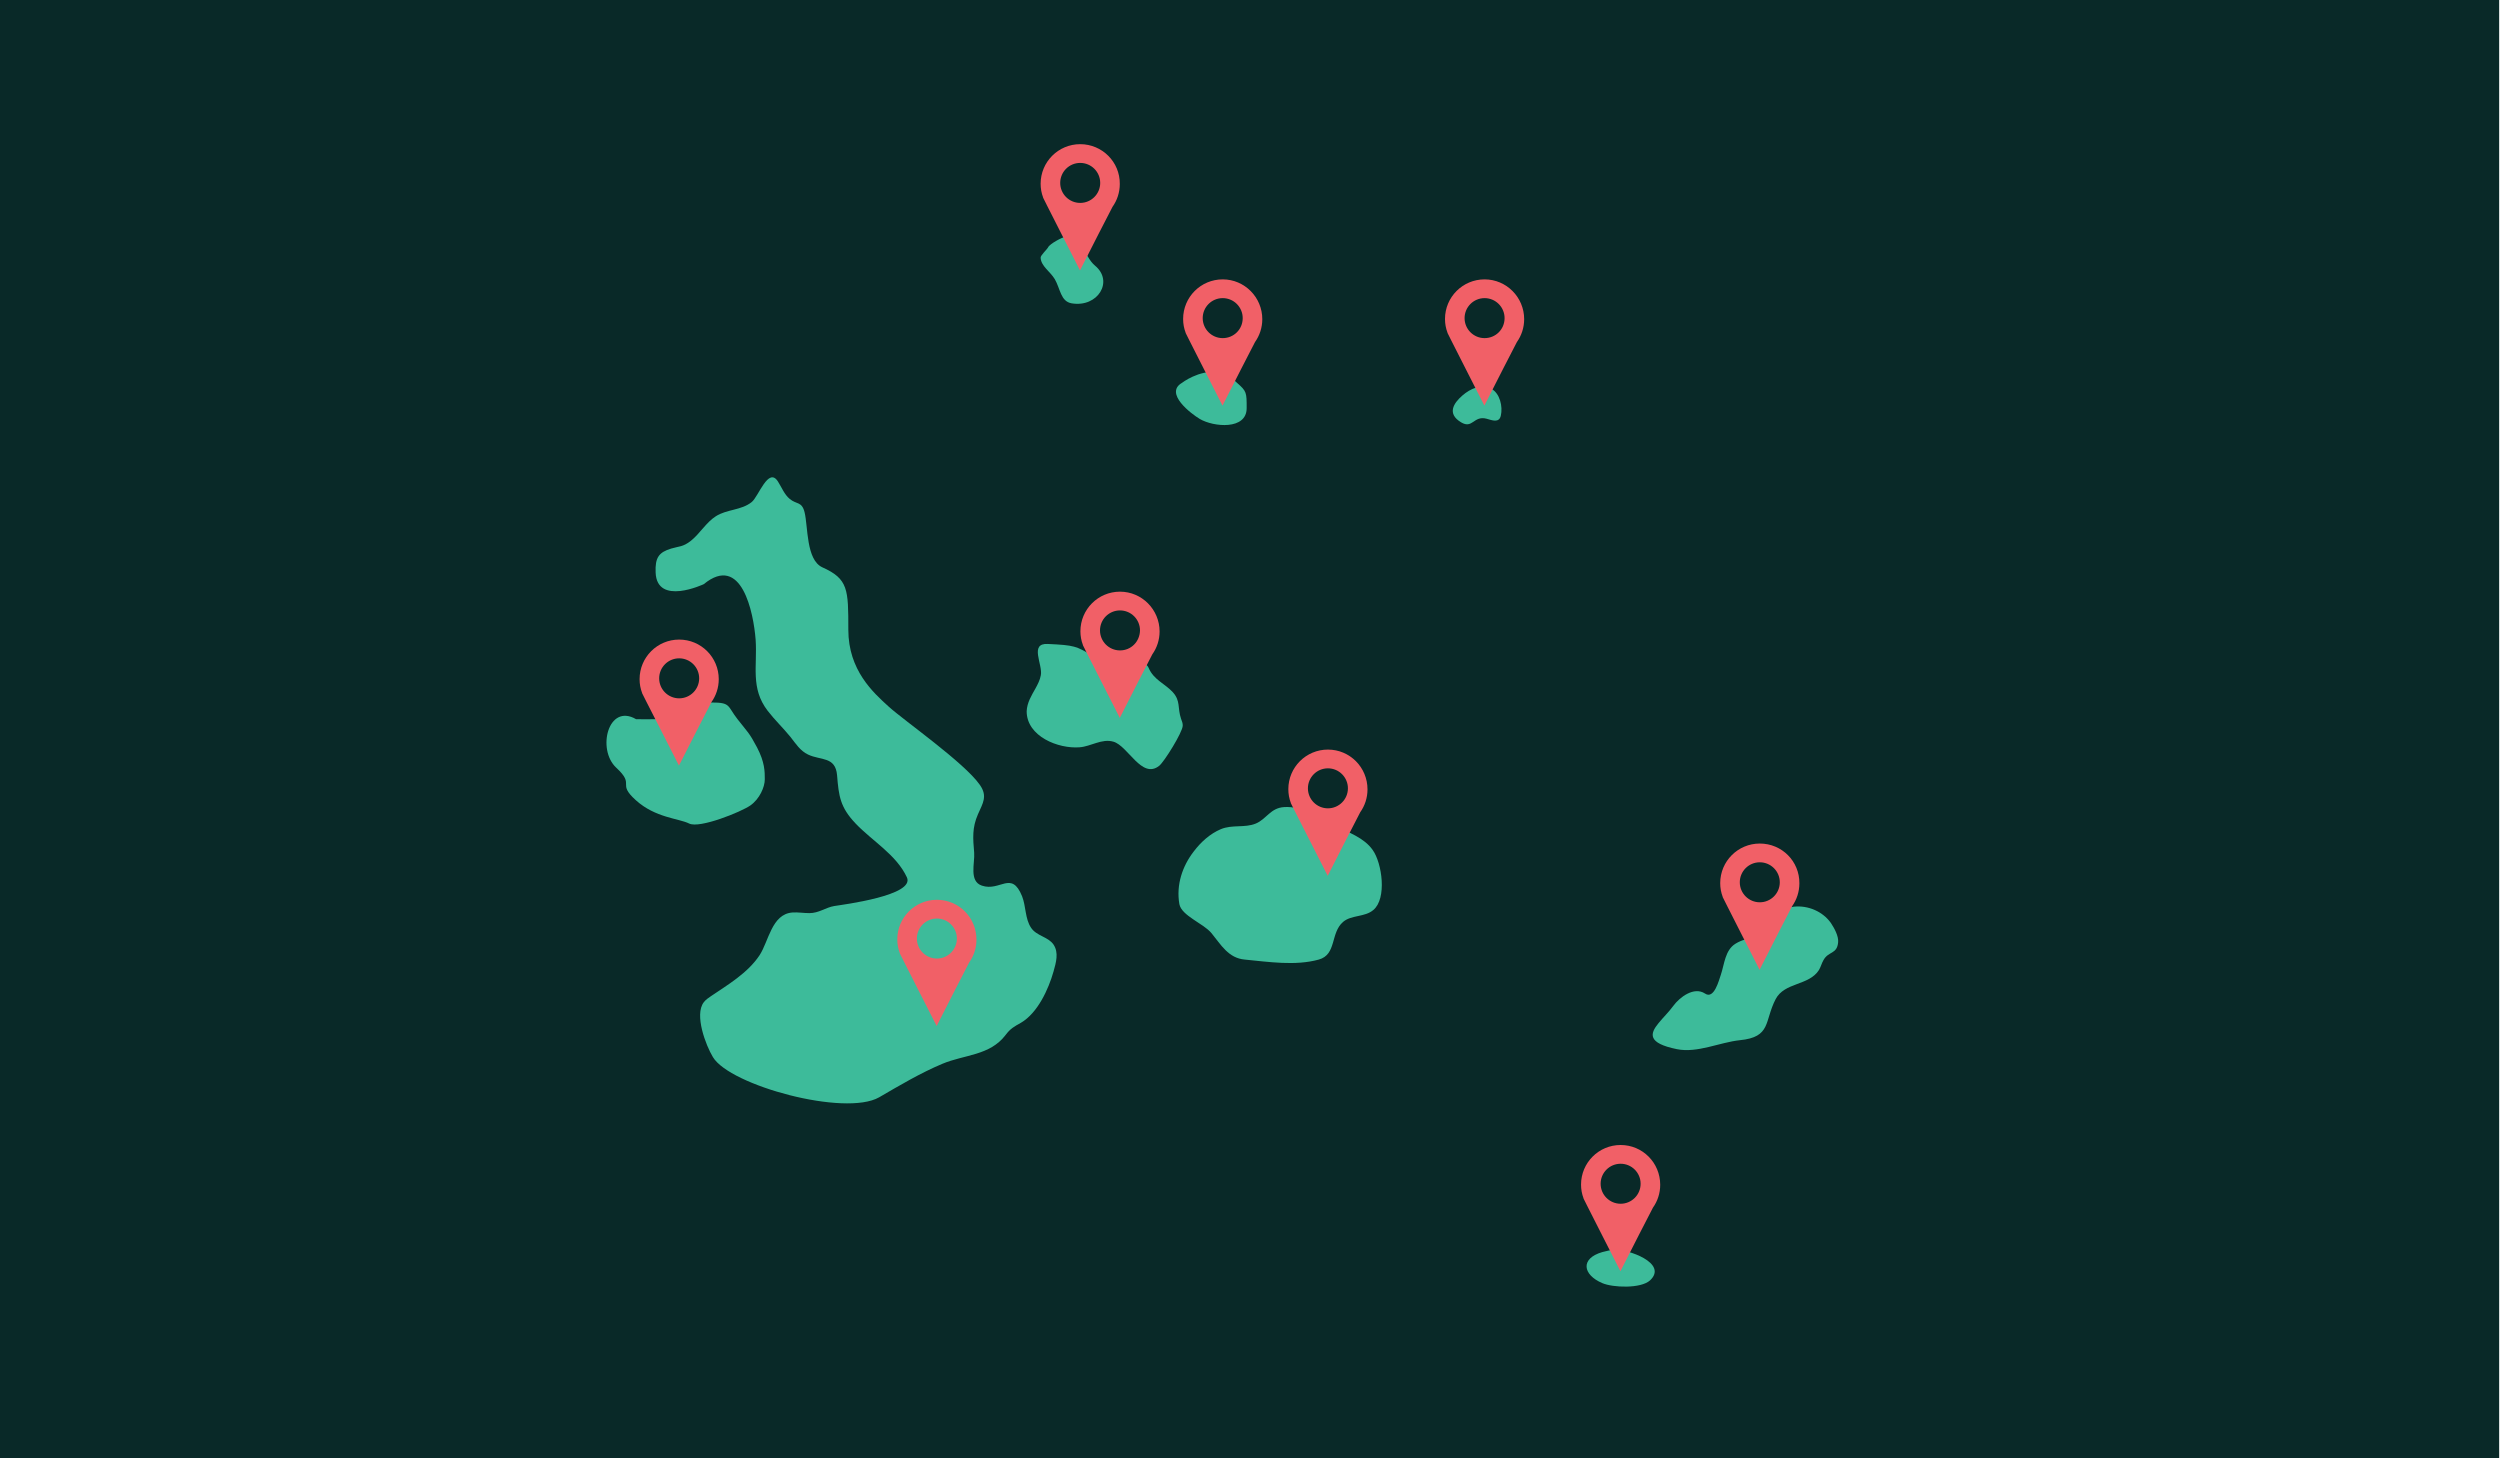 <?xml version="1.0" encoding="utf-8"?>
<!-- Generator: Adobe Illustrator 18.1.1, SVG Export Plug-In . SVG Version: 6.00 Build 0)  -->
<!DOCTYPE svg PUBLIC "-//W3C//DTD SVG 1.1//EN" "http://www.w3.org/Graphics/SVG/1.1/DTD/svg11.dtd">
<svg version="1.1" xmlns="http://www.w3.org/2000/svg" xmlns:xlink="http://www.w3.org/1999/xlink" x="0px" y="0px"
	 viewBox="0 0 1200 700" enable-background="new 0 0 1200 700" xml:space="preserve">
<g id="map">
	<rect fill="#092928" width="1199.6" height="702.2"/>
	<path fill="#3DBB9A" d="M506.3,134c2.7,4.7,2.8,10.7,8.1,11.6c12.6,2.1,20.3-10.6,11.2-18.1c-5.5-4.6-5.8-14.6-13.9-13.9
		c-1.7,0.1-7.9,3.5-8.6,5.1c-0.5,1-3.7,3.9-3.6,5C499.7,127.8,504.1,130.3,506.3,134z"/>
	<path fill="#3DBB9A" d="M567.3,183.8c0,0,8.1-6.3,17.3-5.2s4.6,1.2,9.2,5.2c4.6,4,4.6,4.6,4.6,12.1c0,10.6-15.9,9.1-22.5,5.2
		C571.7,198.6,558.8,188.8,567.3,183.8z"/>
	<path fill="#3DBB9A" d="M702,189.8c3.7-3.2,9-5.7,13.8-3.2c4.2,2.2,5.6,8.6,4.6,12.9c-0.8,3.7-4.3,2.2-6.8,1.5
		c-6.3-1.7-6.7,5.1-12.3,1.7C694.5,198.6,697.6,193.6,702,189.8z"/>
	<path fill="#3DBB9A" d="M305.3,345.2c0,0,26.9,0.8,28.1-3.6c1.2-4.4-1.2-4.4,8.1-4.4c9.4,0,7.5,1.6,12.5,8c5,6.4,5.6,6.4,9.4,13.6
		c3.7,7.1,3.7,11.5,3.7,15.3c0,3.7-2.5,9.4-6.9,12.5c-4.4,3.1-24.4,11.2-29.4,8.7s-16.2-2.7-25.6-11.2s0-6.9-9.4-15.6
		S291.9,337.4,305.3,345.2z"/>
	<path fill="#3DBB9A" d="M497,330.5c1.1-2,2.2-4.1,2.6-6.4c1-5.1-5.7-15.5,3.4-15c12.9,0.6,13.6,1.1,21,5.4
		c7.4,4.3,14.3,6.2,14.3,6.2s10.6-6,13.1,0c2.4,5.6,7.7,7.4,11.5,11.5c3.9,4.3,2.2,7.5,4,12.8c0.4,1.1,0.9,2.2,0.8,3.4
		c-0.1,3.1-8.8,17.2-11.3,19.2c-8.4,6.6-14.9-9.6-22-11.6c-5.5-1.6-10.8,2.3-16.2,2.7c-10.2,0.8-25.4-5.2-25.4-17.3
		C493,337.2,495.1,333.9,497,330.5z"/>
	<path fill="#3DBB9A" d="M337.8,280.4c0,0-22.5,10.6-23.1-5.6c-0.3-7.1,1.5-9.7,7.5-11.5c3.6-1.1,5.6-0.7,9.4-3.7
		c4.4-3.5,7.3-8.8,12-11.8c5.3-3.4,12.2-2.8,17.2-6.8c3.3-2.6,8-17.1,12.6-9.9c1.8,2.8,3.1,6.3,5.7,8.4c3.2,2.7,5.8,1.1,7.1,6.4
		c1.7,6.9,0.7,22.8,8.5,26.4c12.5,5.6,12.5,10.6,12.5,30c0,19.4,11.9,30.1,19.4,36.9c7.5,6.8,36.2,26.8,43.7,37.5
		c3.9,5.5,1.4,8.9-0.9,14.2c-2.8,6.4-2.4,11.4-1.8,18.4c0.4,4.9-2.6,13.7,3.7,15.8c8.8,3,14.2-7.5,19.3,5.1
		c1.9,4.8,1.4,10.8,4.3,15.1c2.6,4,8.2,4.3,10.8,8.1c2.6,3.9,1.2,8.6,0,12.9c-2.4,8.5-7.6,19.9-15.6,24.6c-3.5,2-5,2.7-7.5,6
		c-7.5,9.8-19.7,9.3-30.2,13.7c-10.5,4.4-20.6,10.4-30.4,16.1c-16.4,9.4-71.7-5.7-79.8-19.3c-3.4-5.6-9-20.3-4.4-26.3
		c0.9-1.2,2.2-2.1,3.4-2.9c8.1-5.5,17.7-11.1,23.4-19.7c4.4-6.7,5.8-19.7,15.7-20.5c2.7-0.2,5.4,0.3,8.2,0.3c4.6,0,7.8-2.7,11.9-3.4
		c4.4-0.7,39-5.1,34.9-13.8c-5.1-10.9-16.5-17.3-24.6-25.8c-7.4-7.8-8.1-13.1-8.9-23.2c-0.8-9.1-7.8-7-13.9-9.9
		c-3.8-1.8-5.9-5.2-8.5-8.5c-3.5-4.3-7.5-8.1-10.9-12.5c-8.4-10.9-4.9-21.6-5.8-34.2C361.7,294.1,356,265.5,337.8,280.4z"/>
	<path fill="#3DBB9A" d="M573,408.7c3.4-4.5,7.8-8.5,13-10.7c5.5-2.3,11.5-0.5,16.8-2.7c5.2-2.2,7-7.5,13.6-7.9
		c8.8-0.6,16.9,5.1,24.4,8.9c6.2,3.2,13.9,5.7,18.1,11.7c4.5,6.3,6.9,23.3,0.3,28.8c-4.1,3.5-10.5,2.3-14.5,5.7
		c-6.2,5.3-3,15.7-11.7,18.1c-11.2,3.1-24.1,1.1-35.5,0c-7.9-0.7-11.4-7.1-16-12.7c-3.9-4.7-14.3-8.3-15.4-13.9
		C564.5,424.8,567.5,415.8,573,408.7z"/>
	<path fill="#3DBB9A" d="M796.1,491.1c2.1-2.6,5-5.4,7.1-8.3c3-4.1,9.9-9.4,15.2-5.9c4.4,3,6.7-6.5,7.6-9c1.7-5,2-11.8,7-14.9
		c6.3-3.9,11.3-1.6,16.2-7.6c3.1-3.8,6.3-9.7,11.9-10.2c6.8-0.7,13.8,2.3,17.7,7.8c1.6,2.4,3.8,6.3,3.5,9.3c-0.5,5.8-4.6,4.2-7,8.5
		c-0.9,1.5-1.3,3.3-2.2,4.8c-4.8,7.6-16.5,5.8-20.8,14c-5.5,10.6-2,18.2-17.2,19.7c-9.6,1-20.4,6.3-30.2,4.3
		C790.7,500.7,791.9,496.2,796.1,491.1z"/>
	<path fill="#3DBB9A" d="M769.1,601c2.1-0.6,4.2-1,5.6-1.1c6.4-0.5,26.2,6.4,17.3,14.7c-4.4,4-17.8,3.5-22.9,1.3
		C759.7,611.9,758.4,604.1,769.1,601z"/>
</g>
<g id="genovesa">
	<path fill="#F16067" d="M712.6,134.1c-10.5,0-19,8.5-19,19c0,2.3,0.4,4.5,1.2,6.6c0,0,0,0.1,0,0.1l1.9,3.8l6.9,13.6l8.9,17.5
		l8.9-17.5l6.7-13c2.2-3.1,3.5-6.9,3.5-11C731.6,142.7,723.1,134.1,712.6,134.1z M712.6,162.3c-5.3,0-9.6-4.3-9.6-9.6
		c0-5.3,4.3-9.6,9.6-9.6c5.3,0,9.6,4.3,9.6,9.6C722.2,158.1,717.9,162.3,712.6,162.3z"/>
</g>
<g id="merchena">
	<path fill="#F16067" d="M586.9,134.1c-10.5,0-19,8.5-19,19c0,2.3,0.4,4.5,1.2,6.6c0,0,0,0.1,0,0.1l1.9,3.8l6.9,13.6l8.9,17.5
		l8.9-17.5l6.7-13c2.2-3.1,3.5-6.9,3.5-11C605.9,142.7,597.4,134.1,586.9,134.1z M586.9,162.3c-5.3,0-9.6-4.3-9.6-9.6
		c0-5.3,4.3-9.6,9.6-9.6c5.3,0,9.6,4.3,9.6,9.6C596.5,158.1,592.2,162.3,586.9,162.3z"/>
</g>
<g id="pinta">
	<path fill="#F16067" d="M518.5,69.2c-10.5,0-19,8.5-19,19c0,2.3,0.4,4.5,1.2,6.6c0,0,0,0.1,0,0.1l1.9,3.8l6.9,13.6l8.9,17.5
		l8.9-17.5l6.7-13c2.2-3.1,3.5-6.9,3.5-11C537.6,77.7,529,69.2,518.5,69.2z M518.5,97.4c-5.3,0-9.6-4.3-9.6-9.6
		c0-5.3,4.3-9.6,9.6-9.6c5.3,0,9.6,4.3,9.6,9.6C528.1,93.1,523.8,97.4,518.5,97.4z"/>
</g>
<g id="fernandia">
	<path fill="#F16067" d="M326,307c-10.5,0-19,8.5-19,19c0,2.3,0.4,4.5,1.2,6.6c0,0,0,0.1,0,0.1l1.9,3.8L317,350l8.9,17.5l8.9-17.5
		l6.7-13c2.2-3.1,3.5-6.9,3.5-11C345,315.5,336.5,307,326,307z M326,335.2c-5.3,0-9.6-4.3-9.6-9.6c0-5.3,4.3-9.6,9.6-9.6
		c5.3,0,9.6,4.3,9.6,9.6C335.6,330.9,331.3,335.2,326,335.2z"/>
</g>
<g id="santiago">
	<path fill="#F16067" d="M537.6,284c-10.5,0-19,8.5-19,19c0,2.3,0.4,4.5,1.2,6.6c0,0,0,0.1,0,0.1l1.9,3.8l6.9,13.6l8.9,17.5
		l8.9-17.5l6.7-13c2.2-3.1,3.5-6.9,3.5-11C556.6,292.6,548.1,284,537.6,284z M537.6,312.2c-5.3,0-9.6-4.3-9.6-9.6
		c0-5.3,4.3-9.6,9.6-9.6c5.3,0,9.6,4.3,9.6,9.6C547.1,308,542.9,312.2,537.6,312.2z"/>
</g>
<g id="isabela">
	<path fill="#F16067" d="M449.7,431.9c-10.5,0-19,8.5-19,19c0,2.3,0.4,4.5,1.2,6.6c0,0,0,0.1,0,0.1l1.9,3.8l6.9,13.6l8.9,17.5
		l8.9-17.5l6.7-13c2.2-3.1,3.5-6.9,3.5-11C468.7,440.4,460.2,431.9,449.7,431.9z M449.7,460.1c-5.3,0-9.6-4.3-9.6-9.6
		c0-5.3,4.3-9.6,9.6-9.6c5.3,0,9.6,4.3,9.6,9.6C459.3,455.8,455,460.1,449.7,460.1z"/>
</g>
<g id="santacruz">
	<path fill="#F16067" d="M637.4,359.8c-10.5,0-19,8.5-19,19c0,2.3,0.4,4.5,1.2,6.6c0,0,0,0.1,0,0.1l1.9,3.8l6.9,13.6l8.9,17.5
		l8.9-17.5l6.7-13c2.2-3.1,3.5-6.9,3.5-11C656.4,368.3,647.9,359.8,637.4,359.8z M637.4,388c-5.3,0-9.6-4.3-9.6-9.6
		c0-5.3,4.3-9.6,9.6-9.6c5.3,0,9.6,4.3,9.6,9.6C647,383.7,642.7,388,637.4,388z"/>
</g>
<g id="sancristobel">
	<path fill="#F16067" d="M844.7,404.9c-10.5,0-19,8.5-19,19c0,2.3,0.4,4.5,1.2,6.6c0,0,0,0.1,0,0.1l1.9,3.8l6.9,13.6l8.9,17.5
		l8.9-17.5l6.7-13c2.2-3.1,3.5-6.9,3.5-11C863.8,413.4,855.3,404.9,844.7,404.9z M844.7,433.1c-5.3,0-9.6-4.3-9.6-9.6
		c0-5.3,4.3-9.6,9.6-9.6c5.3,0,9.6,4.3,9.6,9.6C854.3,428.8,850,433.1,844.7,433.1z"/>
</g>
<g id="espanola">
	<path fill="#F16067" d="M777.9,549.6c-10.5,0-19,8.5-19,19c0,2.3,0.4,4.5,1.2,6.6c0,0,0,0.1,0,0.1l1.9,3.8l6.9,13.6l8.9,17.5
		l8.9-17.5l6.7-13c2.2-3.1,3.5-6.9,3.5-11C796.9,558.1,788.4,549.6,777.9,549.6z M777.9,577.8c-5.3,0-9.6-4.3-9.6-9.6
		c0-5.3,4.3-9.6,9.6-9.6c5.3,0,9.6,4.3,9.6,9.6C787.5,573.5,783.2,577.8,777.9,577.8z"/>
</g>
</svg>

